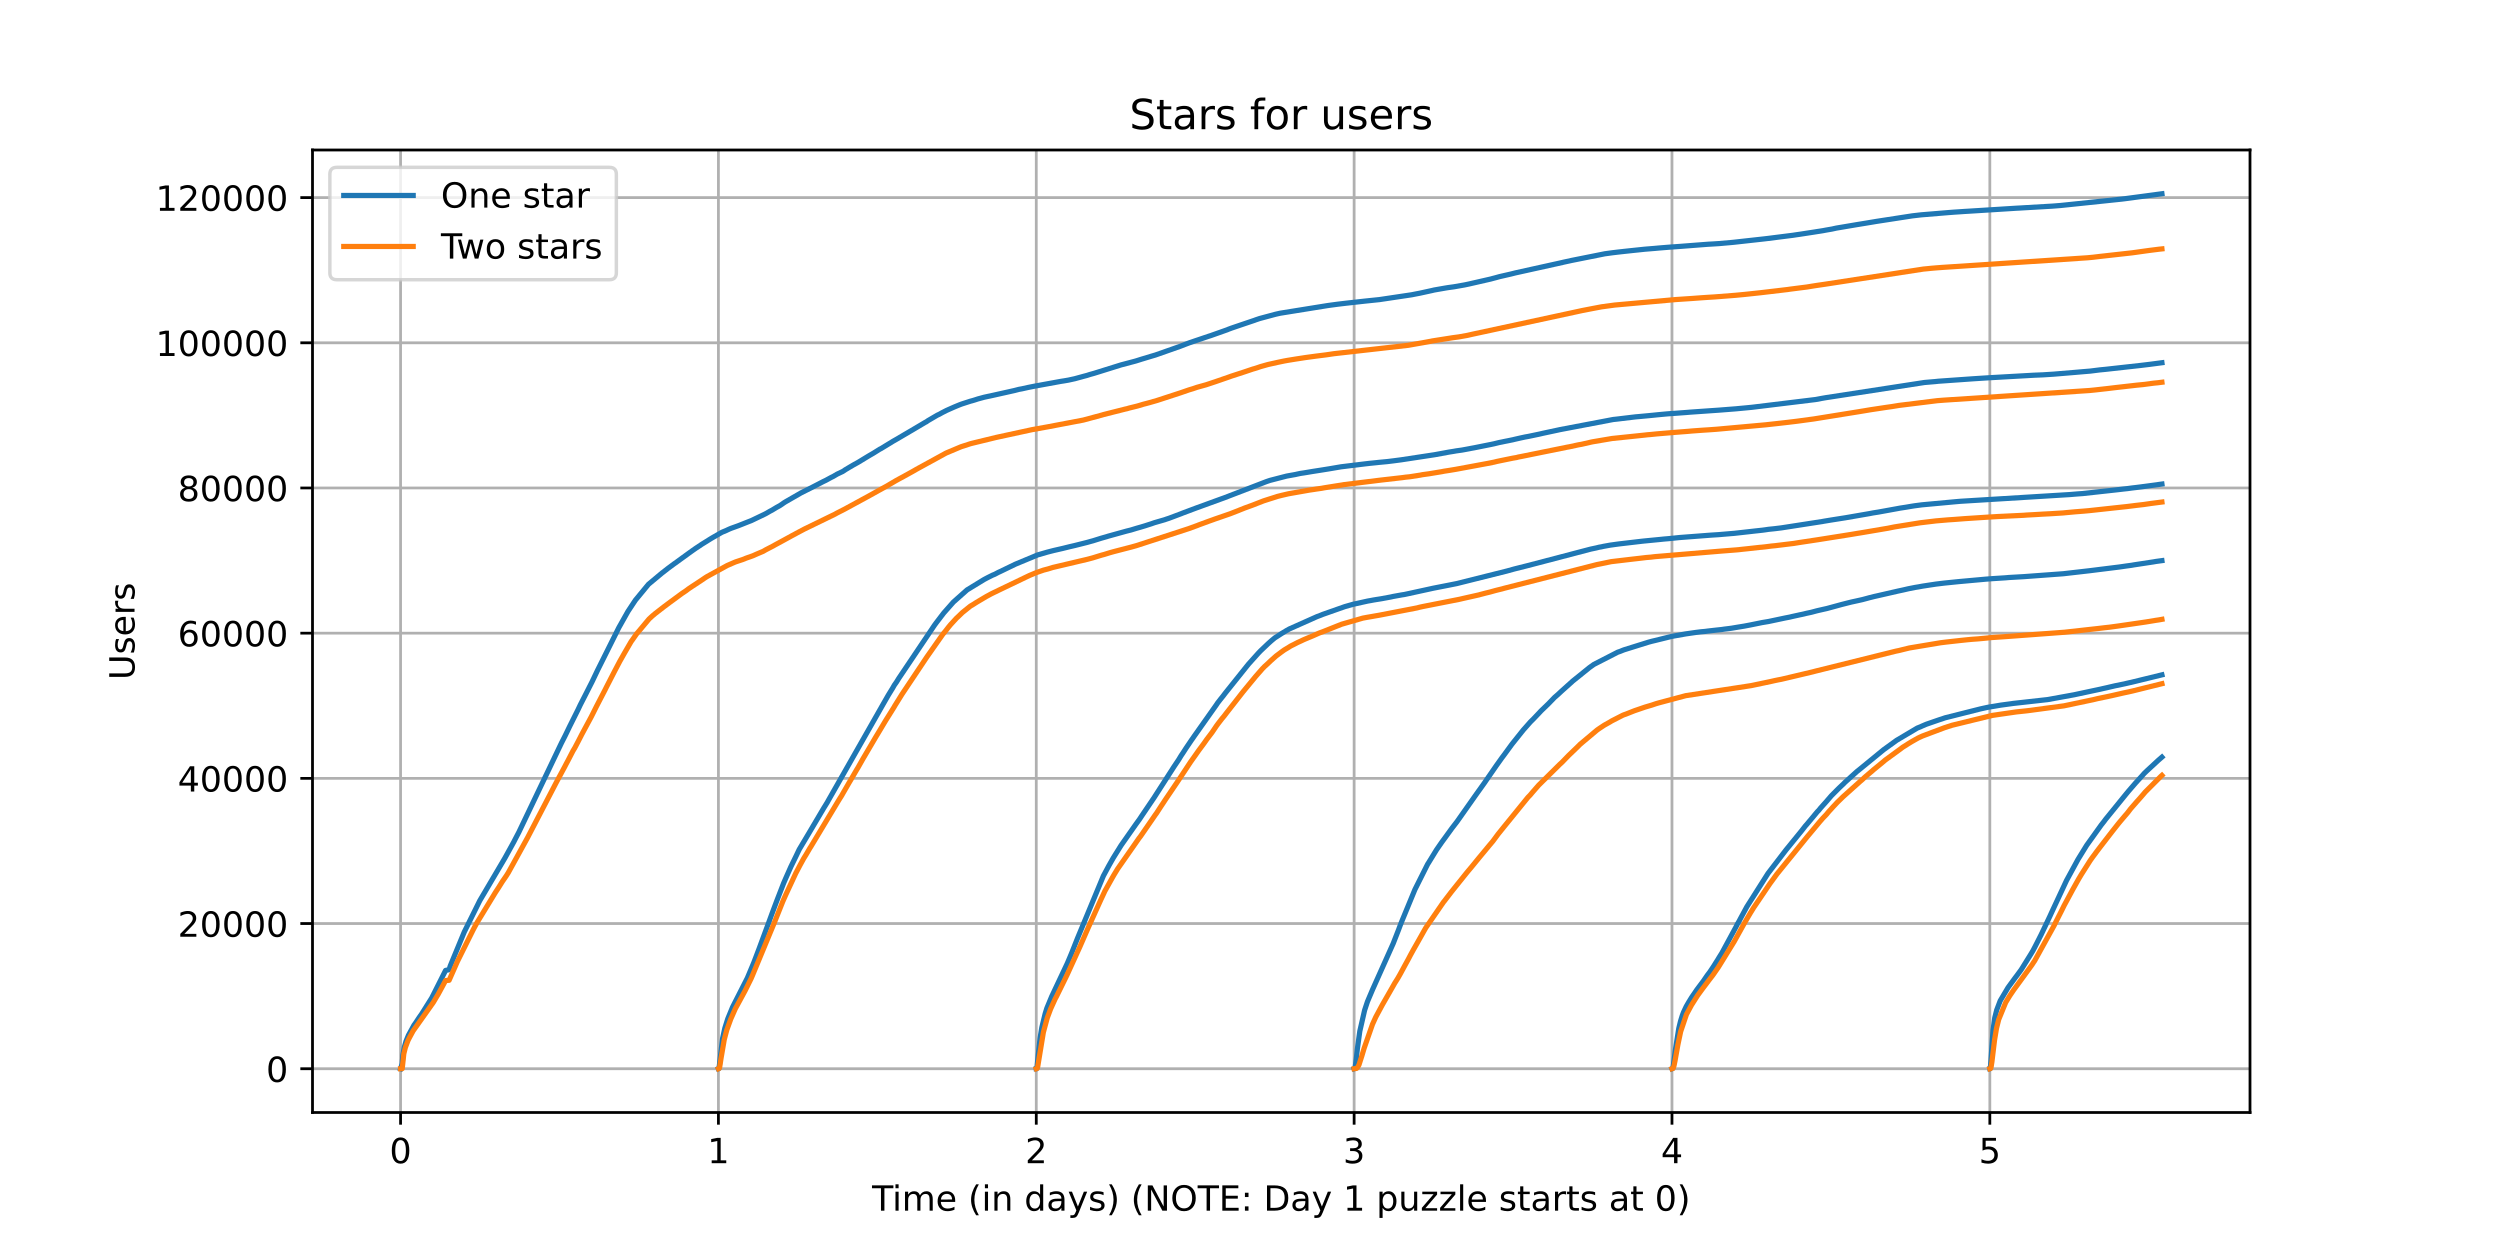 <?xml version="1.0" encoding="utf-8" standalone="no"?>
<!DOCTYPE svg PUBLIC "-//W3C//DTD SVG 1.1//EN"
  "http://www.w3.org/Graphics/SVG/1.1/DTD/svg11.dtd">
<!-- Created with matplotlib (https://matplotlib.org/) -->
<svg height="360pt" version="1.1" viewBox="0 0 720 360" width="720pt" xmlns="http://www.w3.org/2000/svg" xmlns:xlink="http://www.w3.org/1999/xlink">
 <defs>
  <style type="text/css">*{stroke-linecap:butt;stroke-linejoin:round;}</style>
 </defs>
 <g id="figure_1">
  <g id="patch_1">
   <path d="M 0 360 
L 720 360 
L 720 0 
L 0 0 
z
" style="fill:#ffffff;"/>
  </g>
  <g id="axes_1">
   <g id="patch_2">
    <path d="M 90 320.4 
L 648 320.4 
L 648 43.2 
L 90 43.2 
z
" style="fill:#ffffff;"/>
   </g>
   <g id="matplotlib.axis_1">
    <g id="xtick_1">
     <g id="line2d_1">
      <path clip-path="url(#pbb86317f38)" d="M 115.364 320.4 
L 115.364 43.2 
" style="fill:none;stroke:#b0b0b0;stroke-linecap:square;stroke-width:0.8;"/>
     </g>
     <g id="line2d_2">
      <defs>
       <path d="M 0 0 
L 0 3.5 
" id="m02c0b55557" style="stroke:#000000;stroke-width:0.8;"/>
      </defs>
      <g>
       <use style="stroke:#000000;stroke-width:0.8;" x="115.364" xlink:href="#m02c0b55557" y="320.4"/>
      </g>
     </g>
     <g id="text_1">
      <!-- 0 -->
      <g transform="translate(112.182 334.998)scale(0.1 -0.1)">
       <defs>
        <path d="M 31.781 66.406 
Q 24.172 66.406 20.328 58.906 
Q 16.5 51.422 16.5 36.375 
Q 16.5 21.391 20.328 13.891 
Q 24.172 6.391 31.781 6.391 
Q 39.453 6.391 43.281 13.891 
Q 47.125 21.391 47.125 36.375 
Q 47.125 51.422 43.281 58.906 
Q 39.453 66.406 31.781 66.406 
z
M 31.781 74.219 
Q 44.047 74.219 50.516 64.516 
Q 56.984 54.828 56.984 36.375 
Q 56.984 17.969 50.516 8.266 
Q 44.047 -1.422 31.781 -1.422 
Q 19.531 -1.422 13.062 8.266 
Q 6.594 17.969 6.594 36.375 
Q 6.594 54.828 13.062 64.516 
Q 19.531 74.219 31.781 74.219 
z
" id="DejaVuSans-48"/>
       </defs>
       <use xlink:href="#DejaVuSans-48"/>
      </g>
     </g>
    </g>
    <g id="xtick_2">
     <g id="line2d_3">
      <path clip-path="url(#pbb86317f38)" d="M 206.905 320.4 
L 206.905 43.2 
" style="fill:none;stroke:#b0b0b0;stroke-linecap:square;stroke-width:0.8;"/>
     </g>
     <g id="line2d_4">
      <g>
       <use style="stroke:#000000;stroke-width:0.8;" x="206.905" xlink:href="#m02c0b55557" y="320.4"/>
      </g>
     </g>
     <g id="text_2">
      <!-- 1 -->
      <g transform="translate(203.724 334.998)scale(0.1 -0.1)">
       <defs>
        <path d="M 12.406 8.297 
L 28.516 8.297 
L 28.516 63.922 
L 10.984 60.406 
L 10.984 69.391 
L 28.422 72.906 
L 38.281 72.906 
L 38.281 8.297 
L 54.391 8.297 
L 54.391 0 
L 12.406 0 
z
" id="DejaVuSans-49"/>
       </defs>
       <use xlink:href="#DejaVuSans-49"/>
      </g>
     </g>
    </g>
    <g id="xtick_3">
     <g id="line2d_5">
      <path clip-path="url(#pbb86317f38)" d="M 298.447 320.4 
L 298.447 43.2 
" style="fill:none;stroke:#b0b0b0;stroke-linecap:square;stroke-width:0.8;"/>
     </g>
     <g id="line2d_6">
      <g>
       <use style="stroke:#000000;stroke-width:0.8;" x="298.447" xlink:href="#m02c0b55557" y="320.4"/>
      </g>
     </g>
     <g id="text_3">
      <!-- 2 -->
      <g transform="translate(295.266 334.998)scale(0.1 -0.1)">
       <defs>
        <path d="M 19.188 8.297 
L 53.609 8.297 
L 53.609 0 
L 7.328 0 
L 7.328 8.297 
Q 12.938 14.109 22.625 23.891 
Q 32.328 33.688 34.812 36.531 
Q 39.547 41.844 41.422 45.531 
Q 43.312 49.219 43.312 52.781 
Q 43.312 58.594 39.234 62.25 
Q 35.156 65.922 28.609 65.922 
Q 23.969 65.922 18.812 64.312 
Q 13.672 62.703 7.812 59.422 
L 7.812 69.391 
Q 13.766 71.781 18.938 73 
Q 24.125 74.219 28.422 74.219 
Q 39.75 74.219 46.484 68.547 
Q 53.219 62.891 53.219 53.422 
Q 53.219 48.922 51.531 44.891 
Q 49.859 40.875 45.406 35.406 
Q 44.188 33.984 37.641 27.219 
Q 31.109 20.453 19.188 8.297 
z
" id="DejaVuSans-50"/>
       </defs>
       <use xlink:href="#DejaVuSans-50"/>
      </g>
     </g>
    </g>
    <g id="xtick_4">
     <g id="line2d_7">
      <path clip-path="url(#pbb86317f38)" d="M 389.988 320.4 
L 389.988 43.2 
" style="fill:none;stroke:#b0b0b0;stroke-linecap:square;stroke-width:0.8;"/>
     </g>
     <g id="line2d_8">
      <g>
       <use style="stroke:#000000;stroke-width:0.8;" x="389.988" xlink:href="#m02c0b55557" y="320.4"/>
      </g>
     </g>
     <g id="text_4">
      <!-- 3 -->
      <g transform="translate(386.807 334.998)scale(0.1 -0.1)">
       <defs>
        <path d="M 40.578 39.312 
Q 47.656 37.797 51.625 33 
Q 55.609 28.219 55.609 21.188 
Q 55.609 10.406 48.188 4.484 
Q 40.766 -1.422 27.094 -1.422 
Q 22.516 -1.422 17.656 -0.516 
Q 12.797 0.391 7.625 2.203 
L 7.625 11.719 
Q 11.719 9.328 16.594 8.109 
Q 21.484 6.891 26.812 6.891 
Q 36.078 6.891 40.938 10.547 
Q 45.797 14.203 45.797 21.188 
Q 45.797 27.641 41.281 31.266 
Q 36.766 34.906 28.719 34.906 
L 20.219 34.906 
L 20.219 43.016 
L 29.109 43.016 
Q 36.375 43.016 40.234 45.922 
Q 44.094 48.828 44.094 54.297 
Q 44.094 59.906 40.109 62.906 
Q 36.141 65.922 28.719 65.922 
Q 24.656 65.922 20.016 65.031 
Q 15.375 64.156 9.812 62.312 
L 9.812 71.094 
Q 15.438 72.656 20.344 73.438 
Q 25.25 74.219 29.594 74.219 
Q 40.828 74.219 47.359 69.109 
Q 53.906 64.016 53.906 55.328 
Q 53.906 49.266 50.438 45.094 
Q 46.969 40.922 40.578 39.312 
z
" id="DejaVuSans-51"/>
       </defs>
       <use xlink:href="#DejaVuSans-51"/>
      </g>
     </g>
    </g>
    <g id="xtick_5">
     <g id="line2d_9">
      <path clip-path="url(#pbb86317f38)" d="M 481.53 320.4 
L 481.53 43.2 
" style="fill:none;stroke:#b0b0b0;stroke-linecap:square;stroke-width:0.8;"/>
     </g>
     <g id="line2d_10">
      <g>
       <use style="stroke:#000000;stroke-width:0.8;" x="481.53" xlink:href="#m02c0b55557" y="320.4"/>
      </g>
     </g>
     <g id="text_5">
      <!-- 4 -->
      <g transform="translate(478.349 334.998)scale(0.1 -0.1)">
       <defs>
        <path d="M 37.797 64.312 
L 12.891 25.391 
L 37.797 25.391 
z
M 35.203 72.906 
L 47.609 72.906 
L 47.609 25.391 
L 58.016 25.391 
L 58.016 17.188 
L 47.609 17.188 
L 47.609 0 
L 37.797 0 
L 37.797 17.188 
L 4.891 17.188 
L 4.891 26.703 
z
" id="DejaVuSans-52"/>
       </defs>
       <use xlink:href="#DejaVuSans-52"/>
      </g>
     </g>
    </g>
    <g id="xtick_6">
     <g id="line2d_11">
      <path clip-path="url(#pbb86317f38)" d="M 573.071 320.4 
L 573.071 43.2 
" style="fill:none;stroke:#b0b0b0;stroke-linecap:square;stroke-width:0.8;"/>
     </g>
     <g id="line2d_12">
      <g>
       <use style="stroke:#000000;stroke-width:0.8;" x="573.071" xlink:href="#m02c0b55557" y="320.4"/>
      </g>
     </g>
     <g id="text_6">
      <!-- 5 -->
      <g transform="translate(569.89 334.998)scale(0.1 -0.1)">
       <defs>
        <path d="M 10.797 72.906 
L 49.516 72.906 
L 49.516 64.594 
L 19.828 64.594 
L 19.828 46.734 
Q 21.969 47.469 24.109 47.828 
Q 26.266 48.188 28.422 48.188 
Q 40.625 48.188 47.75 41.5 
Q 54.891 34.812 54.891 23.391 
Q 54.891 11.625 47.562 5.094 
Q 40.234 -1.422 26.906 -1.422 
Q 22.312 -1.422 17.547 -0.641 
Q 12.797 0.141 7.719 1.703 
L 7.719 11.625 
Q 12.109 9.234 16.797 8.062 
Q 21.484 6.891 26.703 6.891 
Q 35.156 6.891 40.078 11.328 
Q 45.016 15.766 45.016 23.391 
Q 45.016 31 40.078 35.438 
Q 35.156 39.891 26.703 39.891 
Q 22.75 39.891 18.812 39.016 
Q 14.891 38.141 10.797 36.281 
z
" id="DejaVuSans-53"/>
       </defs>
       <use xlink:href="#DejaVuSans-53"/>
      </g>
     </g>
    </g>
    <g id="text_7">
     <!-- Time (in days) (NOTE: Day 1 puzzle starts at 0) -->
     <g transform="translate(251.161 348.677)scale(0.1 -0.1)">
      <defs>
       <path d="M -0.297 72.906 
L 61.375 72.906 
L 61.375 64.594 
L 35.5 64.594 
L 35.5 0 
L 25.594 0 
L 25.594 64.594 
L -0.297 64.594 
z
" id="DejaVuSans-84"/>
       <path d="M 9.422 54.688 
L 18.406 54.688 
L 18.406 0 
L 9.422 0 
z
M 9.422 75.984 
L 18.406 75.984 
L 18.406 64.594 
L 9.422 64.594 
z
" id="DejaVuSans-105"/>
       <path d="M 52 44.188 
Q 55.375 50.25 60.062 53.125 
Q 64.75 56 71.094 56 
Q 79.641 56 84.281 50.016 
Q 88.922 44.047 88.922 33.016 
L 88.922 0 
L 79.891 0 
L 79.891 32.719 
Q 79.891 40.578 77.094 44.375 
Q 74.312 48.188 68.609 48.188 
Q 61.625 48.188 57.562 43.547 
Q 53.516 38.922 53.516 30.906 
L 53.516 0 
L 44.484 0 
L 44.484 32.719 
Q 44.484 40.625 41.703 44.406 
Q 38.922 48.188 33.109 48.188 
Q 26.219 48.188 22.156 43.531 
Q 18.109 38.875 18.109 30.906 
L 18.109 0 
L 9.078 0 
L 9.078 54.688 
L 18.109 54.688 
L 18.109 46.188 
Q 21.188 51.219 25.484 53.609 
Q 29.781 56 35.688 56 
Q 41.656 56 45.828 52.969 
Q 50 49.953 52 44.188 
z
" id="DejaVuSans-109"/>
       <path d="M 56.203 29.594 
L 56.203 25.203 
L 14.891 25.203 
Q 15.484 15.922 20.484 11.062 
Q 25.484 6.203 34.422 6.203 
Q 39.594 6.203 44.453 7.469 
Q 49.312 8.734 54.109 11.281 
L 54.109 2.781 
Q 49.266 0.734 44.188 -0.344 
Q 39.109 -1.422 33.891 -1.422 
Q 20.797 -1.422 13.156 6.188 
Q 5.516 13.812 5.516 26.812 
Q 5.516 40.234 12.766 48.109 
Q 20.016 56 32.328 56 
Q 43.359 56 49.781 48.891 
Q 56.203 41.797 56.203 29.594 
z
M 47.219 32.234 
Q 47.125 39.594 43.094 43.984 
Q 39.062 48.391 32.422 48.391 
Q 24.906 48.391 20.391 44.141 
Q 15.875 39.891 15.188 32.172 
z
" id="DejaVuSans-101"/>
       <path id="DejaVuSans-32"/>
       <path d="M 31 75.875 
Q 24.469 64.656 21.281 53.656 
Q 18.109 42.672 18.109 31.391 
Q 18.109 20.125 21.312 9.062 
Q 24.516 -2 31 -13.188 
L 23.188 -13.188 
Q 15.875 -1.703 12.234 9.375 
Q 8.594 20.453 8.594 31.391 
Q 8.594 42.281 12.203 53.312 
Q 15.828 64.359 23.188 75.875 
z
" id="DejaVuSans-40"/>
       <path d="M 54.891 33.016 
L 54.891 0 
L 45.906 0 
L 45.906 32.719 
Q 45.906 40.484 42.875 44.328 
Q 39.844 48.188 33.797 48.188 
Q 26.516 48.188 22.312 43.547 
Q 18.109 38.922 18.109 30.906 
L 18.109 0 
L 9.078 0 
L 9.078 54.688 
L 18.109 54.688 
L 18.109 46.188 
Q 21.344 51.125 25.703 53.562 
Q 30.078 56 35.797 56 
Q 45.219 56 50.047 50.172 
Q 54.891 44.344 54.891 33.016 
z
" id="DejaVuSans-110"/>
       <path d="M 45.406 46.391 
L 45.406 75.984 
L 54.391 75.984 
L 54.391 0 
L 45.406 0 
L 45.406 8.203 
Q 42.578 3.328 38.25 0.953 
Q 33.938 -1.422 27.875 -1.422 
Q 17.969 -1.422 11.734 6.484 
Q 5.516 14.406 5.516 27.297 
Q 5.516 40.188 11.734 48.094 
Q 17.969 56 27.875 56 
Q 33.938 56 38.25 53.625 
Q 42.578 51.266 45.406 46.391 
z
M 14.797 27.297 
Q 14.797 17.391 18.875 11.75 
Q 22.953 6.109 30.078 6.109 
Q 37.203 6.109 41.297 11.75 
Q 45.406 17.391 45.406 27.297 
Q 45.406 37.203 41.297 42.844 
Q 37.203 48.484 30.078 48.484 
Q 22.953 48.484 18.875 42.844 
Q 14.797 37.203 14.797 27.297 
z
" id="DejaVuSans-100"/>
       <path d="M 34.281 27.484 
Q 23.391 27.484 19.188 25 
Q 14.984 22.516 14.984 16.5 
Q 14.984 11.719 18.141 8.906 
Q 21.297 6.109 26.703 6.109 
Q 34.188 6.109 38.703 11.406 
Q 43.219 16.703 43.219 25.484 
L 43.219 27.484 
z
M 52.203 31.203 
L 52.203 0 
L 43.219 0 
L 43.219 8.297 
Q 40.141 3.328 35.547 0.953 
Q 30.953 -1.422 24.312 -1.422 
Q 15.922 -1.422 10.953 3.297 
Q 6 8.016 6 15.922 
Q 6 25.141 12.172 29.828 
Q 18.359 34.516 30.609 34.516 
L 43.219 34.516 
L 43.219 35.406 
Q 43.219 41.609 39.141 45 
Q 35.062 48.391 27.688 48.391 
Q 23 48.391 18.547 47.266 
Q 14.109 46.141 10.016 43.891 
L 10.016 52.203 
Q 14.938 54.109 19.578 55.047 
Q 24.219 56 28.609 56 
Q 40.484 56 46.344 49.844 
Q 52.203 43.703 52.203 31.203 
z
" id="DejaVuSans-97"/>
       <path d="M 32.172 -5.078 
Q 28.375 -14.844 24.75 -17.812 
Q 21.141 -20.797 15.094 -20.797 
L 7.906 -20.797 
L 7.906 -13.281 
L 13.188 -13.281 
Q 16.891 -13.281 18.938 -11.516 
Q 21 -9.766 23.484 -3.219 
L 25.094 0.875 
L 2.984 54.688 
L 12.5 54.688 
L 29.594 11.922 
L 46.688 54.688 
L 56.203 54.688 
z
" id="DejaVuSans-121"/>
       <path d="M 44.281 53.078 
L 44.281 44.578 
Q 40.484 46.531 36.375 47.5 
Q 32.281 48.484 27.875 48.484 
Q 21.188 48.484 17.844 46.438 
Q 14.5 44.391 14.5 40.281 
Q 14.5 37.156 16.891 35.375 
Q 19.281 33.594 26.516 31.984 
L 29.594 31.297 
Q 39.156 29.25 43.188 25.516 
Q 47.219 21.781 47.219 15.094 
Q 47.219 7.469 41.188 3.016 
Q 35.156 -1.422 24.609 -1.422 
Q 20.219 -1.422 15.453 -0.562 
Q 10.688 0.297 5.422 2 
L 5.422 11.281 
Q 10.406 8.688 15.234 7.391 
Q 20.062 6.109 24.812 6.109 
Q 31.156 6.109 34.562 8.281 
Q 37.984 10.453 37.984 14.406 
Q 37.984 18.062 35.516 20.016 
Q 33.062 21.969 24.703 23.781 
L 21.578 24.516 
Q 13.234 26.266 9.516 29.906 
Q 5.812 33.547 5.812 39.891 
Q 5.812 47.609 11.281 51.797 
Q 16.75 56 26.812 56 
Q 31.781 56 36.172 55.266 
Q 40.578 54.547 44.281 53.078 
z
" id="DejaVuSans-115"/>
       <path d="M 8.016 75.875 
L 15.828 75.875 
Q 23.141 64.359 26.781 53.312 
Q 30.422 42.281 30.422 31.391 
Q 30.422 20.453 26.781 9.375 
Q 23.141 -1.703 15.828 -13.188 
L 8.016 -13.188 
Q 14.5 -2 17.703 9.062 
Q 20.906 20.125 20.906 31.391 
Q 20.906 42.672 17.703 53.656 
Q 14.5 64.656 8.016 75.875 
z
" id="DejaVuSans-41"/>
       <path d="M 9.812 72.906 
L 23.094 72.906 
L 55.422 11.922 
L 55.422 72.906 
L 64.984 72.906 
L 64.984 0 
L 51.703 0 
L 19.391 60.984 
L 19.391 0 
L 9.812 0 
z
" id="DejaVuSans-78"/>
       <path d="M 39.406 66.219 
Q 28.656 66.219 22.328 58.203 
Q 16.016 50.203 16.016 36.375 
Q 16.016 22.609 22.328 14.594 
Q 28.656 6.594 39.406 6.594 
Q 50.141 6.594 56.422 14.594 
Q 62.703 22.609 62.703 36.375 
Q 62.703 50.203 56.422 58.203 
Q 50.141 66.219 39.406 66.219 
z
M 39.406 74.219 
Q 54.734 74.219 63.906 63.938 
Q 73.094 53.656 73.094 36.375 
Q 73.094 19.141 63.906 8.859 
Q 54.734 -1.422 39.406 -1.422 
Q 24.031 -1.422 14.812 8.828 
Q 5.609 19.094 5.609 36.375 
Q 5.609 53.656 14.812 63.938 
Q 24.031 74.219 39.406 74.219 
z
" id="DejaVuSans-79"/>
       <path d="M 9.812 72.906 
L 55.906 72.906 
L 55.906 64.594 
L 19.672 64.594 
L 19.672 43.016 
L 54.391 43.016 
L 54.391 34.719 
L 19.672 34.719 
L 19.672 8.297 
L 56.781 8.297 
L 56.781 0 
L 9.812 0 
z
" id="DejaVuSans-69"/>
       <path d="M 11.719 12.406 
L 22.016 12.406 
L 22.016 0 
L 11.719 0 
z
M 11.719 51.703 
L 22.016 51.703 
L 22.016 39.312 
L 11.719 39.312 
z
" id="DejaVuSans-58"/>
       <path d="M 19.672 64.797 
L 19.672 8.109 
L 31.594 8.109 
Q 46.688 8.109 53.688 14.938 
Q 60.688 21.781 60.688 36.531 
Q 60.688 51.172 53.688 57.984 
Q 46.688 64.797 31.594 64.797 
z
M 9.812 72.906 
L 30.078 72.906 
Q 51.266 72.906 61.172 64.094 
Q 71.094 55.281 71.094 36.531 
Q 71.094 17.672 61.125 8.828 
Q 51.172 0 30.078 0 
L 9.812 0 
z
" id="DejaVuSans-68"/>
       <path d="M 18.109 8.203 
L 18.109 -20.797 
L 9.078 -20.797 
L 9.078 54.688 
L 18.109 54.688 
L 18.109 46.391 
Q 20.953 51.266 25.266 53.625 
Q 29.594 56 35.594 56 
Q 45.562 56 51.781 48.094 
Q 58.016 40.188 58.016 27.297 
Q 58.016 14.406 51.781 6.484 
Q 45.562 -1.422 35.594 -1.422 
Q 29.594 -1.422 25.266 0.953 
Q 20.953 3.328 18.109 8.203 
z
M 48.688 27.297 
Q 48.688 37.203 44.609 42.844 
Q 40.531 48.484 33.406 48.484 
Q 26.266 48.484 22.188 42.844 
Q 18.109 37.203 18.109 27.297 
Q 18.109 17.391 22.188 11.75 
Q 26.266 6.109 33.406 6.109 
Q 40.531 6.109 44.609 11.75 
Q 48.688 17.391 48.688 27.297 
z
" id="DejaVuSans-112"/>
       <path d="M 8.5 21.578 
L 8.5 54.688 
L 17.484 54.688 
L 17.484 21.922 
Q 17.484 14.156 20.5 10.266 
Q 23.531 6.391 29.594 6.391 
Q 36.859 6.391 41.078 11.031 
Q 45.312 15.672 45.312 23.688 
L 45.312 54.688 
L 54.297 54.688 
L 54.297 0 
L 45.312 0 
L 45.312 8.406 
Q 42.047 3.422 37.719 1 
Q 33.406 -1.422 27.688 -1.422 
Q 18.266 -1.422 13.375 4.438 
Q 8.5 10.297 8.5 21.578 
z
M 31.109 56 
z
" id="DejaVuSans-117"/>
       <path d="M 5.516 54.688 
L 48.188 54.688 
L 48.188 46.484 
L 14.406 7.172 
L 48.188 7.172 
L 48.188 0 
L 4.297 0 
L 4.297 8.203 
L 38.094 47.516 
L 5.516 47.516 
z
" id="DejaVuSans-122"/>
       <path d="M 9.422 75.984 
L 18.406 75.984 
L 18.406 0 
L 9.422 0 
z
" id="DejaVuSans-108"/>
       <path d="M 18.312 70.219 
L 18.312 54.688 
L 36.812 54.688 
L 36.812 47.703 
L 18.312 47.703 
L 18.312 18.016 
Q 18.312 11.328 20.141 9.422 
Q 21.969 7.516 27.594 7.516 
L 36.812 7.516 
L 36.812 0 
L 27.594 0 
Q 17.188 0 13.234 3.875 
Q 9.281 7.766 9.281 18.016 
L 9.281 47.703 
L 2.688 47.703 
L 2.688 54.688 
L 9.281 54.688 
L 9.281 70.219 
z
" id="DejaVuSans-116"/>
       <path d="M 41.109 46.297 
Q 39.594 47.172 37.812 47.578 
Q 36.031 48 33.891 48 
Q 26.266 48 22.188 43.047 
Q 18.109 38.094 18.109 28.812 
L 18.109 0 
L 9.078 0 
L 9.078 54.688 
L 18.109 54.688 
L 18.109 46.188 
Q 20.953 51.172 25.484 53.578 
Q 30.031 56 36.531 56 
Q 37.453 56 38.578 55.875 
Q 39.703 55.766 41.062 55.516 
z
" id="DejaVuSans-114"/>
      </defs>
      <use xlink:href="#DejaVuSans-84"/>
      <use x="57.959" xlink:href="#DejaVuSans-105"/>
      <use x="85.742" xlink:href="#DejaVuSans-109"/>
      <use x="183.154" xlink:href="#DejaVuSans-101"/>
      <use x="244.678" xlink:href="#DejaVuSans-32"/>
      <use x="276.465" xlink:href="#DejaVuSans-40"/>
      <use x="315.479" xlink:href="#DejaVuSans-105"/>
      <use x="343.262" xlink:href="#DejaVuSans-110"/>
      <use x="406.641" xlink:href="#DejaVuSans-32"/>
      <use x="438.428" xlink:href="#DejaVuSans-100"/>
      <use x="501.904" xlink:href="#DejaVuSans-97"/>
      <use x="563.184" xlink:href="#DejaVuSans-121"/>
      <use x="622.363" xlink:href="#DejaVuSans-115"/>
      <use x="674.463" xlink:href="#DejaVuSans-41"/>
      <use x="713.477" xlink:href="#DejaVuSans-32"/>
      <use x="745.264" xlink:href="#DejaVuSans-40"/>
      <use x="784.277" xlink:href="#DejaVuSans-78"/>
      <use x="859.082" xlink:href="#DejaVuSans-79"/>
      <use x="937.793" xlink:href="#DejaVuSans-84"/>
      <use x="998.877" xlink:href="#DejaVuSans-69"/>
      <use x="1062.061" xlink:href="#DejaVuSans-58"/>
      <use x="1095.752" xlink:href="#DejaVuSans-32"/>
      <use x="1127.539" xlink:href="#DejaVuSans-68"/>
      <use x="1204.541" xlink:href="#DejaVuSans-97"/>
      <use x="1265.82" xlink:href="#DejaVuSans-121"/>
      <use x="1325" xlink:href="#DejaVuSans-32"/>
      <use x="1356.787" xlink:href="#DejaVuSans-49"/>
      <use x="1420.41" xlink:href="#DejaVuSans-32"/>
      <use x="1452.197" xlink:href="#DejaVuSans-112"/>
      <use x="1515.674" xlink:href="#DejaVuSans-117"/>
      <use x="1579.053" xlink:href="#DejaVuSans-122"/>
      <use x="1631.543" xlink:href="#DejaVuSans-122"/>
      <use x="1684.033" xlink:href="#DejaVuSans-108"/>
      <use x="1711.816" xlink:href="#DejaVuSans-101"/>
      <use x="1773.34" xlink:href="#DejaVuSans-32"/>
      <use x="1805.127" xlink:href="#DejaVuSans-115"/>
      <use x="1857.227" xlink:href="#DejaVuSans-116"/>
      <use x="1896.436" xlink:href="#DejaVuSans-97"/>
      <use x="1957.715" xlink:href="#DejaVuSans-114"/>
      <use x="1998.828" xlink:href="#DejaVuSans-116"/>
      <use x="2038.037" xlink:href="#DejaVuSans-115"/>
      <use x="2090.137" xlink:href="#DejaVuSans-32"/>
      <use x="2121.924" xlink:href="#DejaVuSans-97"/>
      <use x="2183.203" xlink:href="#DejaVuSans-116"/>
      <use x="2222.412" xlink:href="#DejaVuSans-32"/>
      <use x="2254.199" xlink:href="#DejaVuSans-48"/>
      <use x="2317.822" xlink:href="#DejaVuSans-41"/>
     </g>
    </g>
   </g>
   <g id="matplotlib.axis_2">
    <g id="ytick_1">
     <g id="line2d_13">
      <path clip-path="url(#pbb86317f38)" d="M 90 307.8 
L 648 307.8 
" style="fill:none;stroke:#b0b0b0;stroke-linecap:square;stroke-width:0.8;"/>
     </g>
     <g id="line2d_14">
      <defs>
       <path d="M 0 0 
L -3.5 0 
" id="m2d55eb340a" style="stroke:#000000;stroke-width:0.8;"/>
      </defs>
      <g>
       <use style="stroke:#000000;stroke-width:0.8;" x="90" xlink:href="#m2d55eb340a" y="307.8"/>
      </g>
     </g>
     <g id="text_8">
      <!-- 0 -->
      <g transform="translate(76.638 311.599)scale(0.1 -0.1)">
       <use xlink:href="#DejaVuSans-48"/>
      </g>
     </g>
    </g>
    <g id="ytick_2">
     <g id="line2d_15">
      <path clip-path="url(#pbb86317f38)" d="M 90 265.984 
L 648 265.984 
" style="fill:none;stroke:#b0b0b0;stroke-linecap:square;stroke-width:0.8;"/>
     </g>
     <g id="line2d_16">
      <g>
       <use style="stroke:#000000;stroke-width:0.8;" x="90" xlink:href="#m2d55eb340a" y="265.984"/>
      </g>
     </g>
     <g id="text_9">
      <!-- 20000 -->
      <g transform="translate(51.188 269.783)scale(0.1 -0.1)">
       <use xlink:href="#DejaVuSans-50"/>
       <use x="63.623" xlink:href="#DejaVuSans-48"/>
       <use x="127.246" xlink:href="#DejaVuSans-48"/>
       <use x="190.869" xlink:href="#DejaVuSans-48"/>
       <use x="254.492" xlink:href="#DejaVuSans-48"/>
      </g>
     </g>
    </g>
    <g id="ytick_3">
     <g id="line2d_17">
      <path clip-path="url(#pbb86317f38)" d="M 90 224.168 
L 648 224.168 
" style="fill:none;stroke:#b0b0b0;stroke-linecap:square;stroke-width:0.8;"/>
     </g>
     <g id="line2d_18">
      <g>
       <use style="stroke:#000000;stroke-width:0.8;" x="90" xlink:href="#m2d55eb340a" y="224.168"/>
      </g>
     </g>
     <g id="text_10">
      <!-- 40000 -->
      <g transform="translate(51.188 227.967)scale(0.1 -0.1)">
       <use xlink:href="#DejaVuSans-52"/>
       <use x="63.623" xlink:href="#DejaVuSans-48"/>
       <use x="127.246" xlink:href="#DejaVuSans-48"/>
       <use x="190.869" xlink:href="#DejaVuSans-48"/>
       <use x="254.492" xlink:href="#DejaVuSans-48"/>
      </g>
     </g>
    </g>
    <g id="ytick_4">
     <g id="line2d_19">
      <path clip-path="url(#pbb86317f38)" d="M 90 182.352 
L 648 182.352 
" style="fill:none;stroke:#b0b0b0;stroke-linecap:square;stroke-width:0.8;"/>
     </g>
     <g id="line2d_20">
      <g>
       <use style="stroke:#000000;stroke-width:0.8;" x="90" xlink:href="#m2d55eb340a" y="182.352"/>
      </g>
     </g>
     <g id="text_11">
      <!-- 60000 -->
      <g transform="translate(51.188 186.151)scale(0.1 -0.1)">
       <defs>
        <path d="M 33.016 40.375 
Q 26.375 40.375 22.484 35.828 
Q 18.609 31.297 18.609 23.391 
Q 18.609 15.531 22.484 10.953 
Q 26.375 6.391 33.016 6.391 
Q 39.656 6.391 43.531 10.953 
Q 47.406 15.531 47.406 23.391 
Q 47.406 31.297 43.531 35.828 
Q 39.656 40.375 33.016 40.375 
z
M 52.594 71.297 
L 52.594 62.312 
Q 48.875 64.062 45.094 64.984 
Q 41.312 65.922 37.594 65.922 
Q 27.828 65.922 22.672 59.328 
Q 17.531 52.734 16.797 39.406 
Q 19.672 43.656 24.016 45.922 
Q 28.375 48.188 33.594 48.188 
Q 44.578 48.188 50.953 41.516 
Q 57.328 34.859 57.328 23.391 
Q 57.328 12.156 50.688 5.359 
Q 44.047 -1.422 33.016 -1.422 
Q 20.359 -1.422 13.672 8.266 
Q 6.984 17.969 6.984 36.375 
Q 6.984 53.656 15.188 63.938 
Q 23.391 74.219 37.203 74.219 
Q 40.922 74.219 44.703 73.484 
Q 48.484 72.75 52.594 71.297 
z
" id="DejaVuSans-54"/>
       </defs>
       <use xlink:href="#DejaVuSans-54"/>
       <use x="63.623" xlink:href="#DejaVuSans-48"/>
       <use x="127.246" xlink:href="#DejaVuSans-48"/>
       <use x="190.869" xlink:href="#DejaVuSans-48"/>
       <use x="254.492" xlink:href="#DejaVuSans-48"/>
      </g>
     </g>
    </g>
    <g id="ytick_5">
     <g id="line2d_21">
      <path clip-path="url(#pbb86317f38)" d="M 90 140.536 
L 648 140.536 
" style="fill:none;stroke:#b0b0b0;stroke-linecap:square;stroke-width:0.8;"/>
     </g>
     <g id="line2d_22">
      <g>
       <use style="stroke:#000000;stroke-width:0.8;" x="90" xlink:href="#m2d55eb340a" y="140.536"/>
      </g>
     </g>
     <g id="text_12">
      <!-- 80000 -->
      <g transform="translate(51.188 144.335)scale(0.1 -0.1)">
       <defs>
        <path d="M 31.781 34.625 
Q 24.75 34.625 20.719 30.859 
Q 16.703 27.094 16.703 20.516 
Q 16.703 13.922 20.719 10.156 
Q 24.75 6.391 31.781 6.391 
Q 38.812 6.391 42.859 10.172 
Q 46.922 13.969 46.922 20.516 
Q 46.922 27.094 42.891 30.859 
Q 38.875 34.625 31.781 34.625 
z
M 21.922 38.812 
Q 15.578 40.375 12.031 44.719 
Q 8.5 49.078 8.5 55.328 
Q 8.5 64.062 14.719 69.141 
Q 20.953 74.219 31.781 74.219 
Q 42.672 74.219 48.875 69.141 
Q 55.078 64.062 55.078 55.328 
Q 55.078 49.078 51.531 44.719 
Q 48 40.375 41.703 38.812 
Q 48.828 37.156 52.797 32.312 
Q 56.781 27.484 56.781 20.516 
Q 56.781 9.906 50.312 4.234 
Q 43.844 -1.422 31.781 -1.422 
Q 19.734 -1.422 13.25 4.234 
Q 6.781 9.906 6.781 20.516 
Q 6.781 27.484 10.781 32.312 
Q 14.797 37.156 21.922 38.812 
z
M 18.312 54.391 
Q 18.312 48.734 21.844 45.562 
Q 25.391 42.391 31.781 42.391 
Q 38.141 42.391 41.719 45.562 
Q 45.312 48.734 45.312 54.391 
Q 45.312 60.062 41.719 63.234 
Q 38.141 66.406 31.781 66.406 
Q 25.391 66.406 21.844 63.234 
Q 18.312 60.062 18.312 54.391 
z
" id="DejaVuSans-56"/>
       </defs>
       <use xlink:href="#DejaVuSans-56"/>
       <use x="63.623" xlink:href="#DejaVuSans-48"/>
       <use x="127.246" xlink:href="#DejaVuSans-48"/>
       <use x="190.869" xlink:href="#DejaVuSans-48"/>
       <use x="254.492" xlink:href="#DejaVuSans-48"/>
      </g>
     </g>
    </g>
    <g id="ytick_6">
     <g id="line2d_23">
      <path clip-path="url(#pbb86317f38)" d="M 90 98.72 
L 648 98.72 
" style="fill:none;stroke:#b0b0b0;stroke-linecap:square;stroke-width:0.8;"/>
     </g>
     <g id="line2d_24">
      <g>
       <use style="stroke:#000000;stroke-width:0.8;" x="90" xlink:href="#m2d55eb340a" y="98.72"/>
      </g>
     </g>
     <g id="text_13">
      <!-- 100000 -->
      <g transform="translate(44.825 102.519)scale(0.1 -0.1)">
       <use xlink:href="#DejaVuSans-49"/>
       <use x="63.623" xlink:href="#DejaVuSans-48"/>
       <use x="127.246" xlink:href="#DejaVuSans-48"/>
       <use x="190.869" xlink:href="#DejaVuSans-48"/>
       <use x="254.492" xlink:href="#DejaVuSans-48"/>
       <use x="318.115" xlink:href="#DejaVuSans-48"/>
      </g>
     </g>
    </g>
    <g id="ytick_7">
     <g id="line2d_25">
      <path clip-path="url(#pbb86317f38)" d="M 90 56.904 
L 648 56.904 
" style="fill:none;stroke:#b0b0b0;stroke-linecap:square;stroke-width:0.8;"/>
     </g>
     <g id="line2d_26">
      <g>
       <use style="stroke:#000000;stroke-width:0.8;" x="90" xlink:href="#m2d55eb340a" y="56.904"/>
      </g>
     </g>
     <g id="text_14">
      <!-- 120000 -->
      <g transform="translate(44.825 60.703)scale(0.1 -0.1)">
       <use xlink:href="#DejaVuSans-49"/>
       <use x="63.623" xlink:href="#DejaVuSans-50"/>
       <use x="127.246" xlink:href="#DejaVuSans-48"/>
       <use x="190.869" xlink:href="#DejaVuSans-48"/>
       <use x="254.492" xlink:href="#DejaVuSans-48"/>
       <use x="318.115" xlink:href="#DejaVuSans-48"/>
      </g>
     </g>
    </g>
    <g id="text_15">
     <!-- Users -->
     <g transform="translate(38.745 195.801)rotate(-90)scale(0.1 -0.1)">
      <defs>
       <path d="M 8.688 72.906 
L 18.609 72.906 
L 18.609 28.609 
Q 18.609 16.891 22.844 11.734 
Q 27.094 6.594 36.625 6.594 
Q 46.094 6.594 50.344 11.734 
Q 54.594 16.891 54.594 28.609 
L 54.594 72.906 
L 64.5 72.906 
L 64.5 27.391 
Q 64.5 13.141 57.438 5.859 
Q 50.391 -1.422 36.625 -1.422 
Q 22.797 -1.422 15.734 5.859 
Q 8.688 13.141 8.688 27.391 
z
" id="DejaVuSans-85"/>
      </defs>
      <use xlink:href="#DejaVuSans-85"/>
      <use x="73.193" xlink:href="#DejaVuSans-115"/>
      <use x="125.293" xlink:href="#DejaVuSans-101"/>
      <use x="186.816" xlink:href="#DejaVuSans-114"/>
      <use x="227.93" xlink:href="#DejaVuSans-115"/>
     </g>
    </g>
   </g>
   <g id="line2d_27">
    <path clip-path="url(#pbb86317f38)" d="M 115.364 307.8 
L 115.836 306.309 
L 116.027 303.857 
L 116.43 301.651 
L 116.933 299.886 
L 117.625 298.174 
L 119.239 295.224 
L 119.574 294.778 
L 120.706 293.064 
L 121.02 292.615 
L 121.398 292.09 
L 124.345 287.396 
L 128.33 279.478 
L 129.343 279.275 
L 129.657 278.221 
L 133.698 268.428 
L 138.172 259.396 
L 145.362 247.202 
L 145.627 246.726 
L 148.018 242.391 
L 148.08 242.258 
L 148.081 242.258 
L 148.522 241.4 
L 149.405 239.717 
L 161.692 213.992 
L 162.735 211.945 
L 164.119 209.083 
L 166.509 204.305 
L 167.111 203.03 
L 168.75 199.827 
L 169.759 197.834 
L 170.471 196.442 
L 172.107 193.011 
L 173.553 190.121 
L 178.206 180.794 
L 180.849 176.094 
L 180.849 176.094 
L 182.991 172.856 
L 186.761 168.277 
L 190.786 164.923 
L 190.913 164.844 
L 192.299 163.754 
L 194.119 162.404 
L 194.379 162.226 
L 198.348 159.347 
L 199.466 158.546 
L 200.426 157.875 
L 201.057 157.465 
L 202.128 156.744 
L 202.758 156.359 
L 204.522 155.257 
L 205.064 154.929 
L 205.404 154.732 
L 207.924 153.294 
L 209.215 152.757 
L 209.529 152.602 
L 210.032 152.372 
L 210.571 152.148 
L 212.548 151.439 
L 213.24 151.17 
L 215.298 150.352 
L 215.693 150.198 
L 216.385 149.93 
L 220.274 148.067 
L 220.788 147.793 
L 221.731 147.241 
L 222.36 146.917 
L 222.864 146.61 
L 223.68 146.118 
L 224.561 145.64 
L 225.316 145.136 
L 225.631 144.904 
L 226.134 144.577 
L 230.734 141.933 
L 234.01 140.289 
L 237.033 138.723 
L 237.832 138.341 
L 239.364 137.508 
L 239.995 137.201 
L 241.066 136.563 
L 242.704 135.784 
L 243.43 135.296 
L 244.624 134.583 
L 245.791 133.898 
L 246.888 133.293 
L 247.266 133.076 
L 250.138 131.332 
L 250.705 131 
L 251.542 130.517 
L 253.429 129.336 
L 253.68 129.225 
L 257.266 127.038 
L 257.894 126.686 
L 262.11 124.211 
L 262.614 123.92 
L 265.703 122.091 
L 266.522 121.606 
L 266.774 121.491 
L 267.216 121.169 
L 269.925 119.582 
L 270.555 119.289 
L 271.374 118.827 
L 271.668 118.681 
L 272.573 118.217 
L 273.995 117.583 
L 274.904 117.182 
L 276.386 116.573 
L 277.014 116.339 
L 279.506 115.534 
L 279.907 115.432 
L 280.537 115.248 
L 281.019 115.093 
L 281.668 114.882 
L 282.298 114.715 
L 283.429 114.405 
L 284.674 114.133 
L 285.065 114.058 
L 289.847 112.99 
L 292.174 112.467 
L 293.497 112.126 
L 294.253 111.994 
L 296.143 111.576 
L 297.97 111.212 
L 305.467 109.843 
L 306.514 109.678 
L 307.676 109.479 
L 308.213 109.362 
L 309.533 109.074 
L 310.829 108.72 
L 311.397 108.566 
L 312.05 108.384 
L 313.055 108.12 
L 313.873 107.855 
L 314.74 107.614 
L 315.131 107.505 
L 316.201 107.171 
L 322.867 105.091 
L 322.867 105.091 
L 326.584 104.108 
L 327.151 103.953 
L 328.784 103.437 
L 329.105 103.343 
L 331.688 102.561 
L 332.759 102.247 
L 339.88 99.742 
L 341.426 99.146 
L 342.621 98.695 
L 342.998 98.574 
L 344.256 98.141 
L 344.858 97.94 
L 347.904 96.905 
L 348.765 96.633 
L 349.035 96.533 
L 353.491 94.957 
L 353.69 94.86 
L 354.696 94.486 
L 356.331 93.93 
L 357.464 93.545 
L 357.464 93.545 
L 361.363 92.228 
L 361.624 92.123 
L 362.759 91.741 
L 367.275 90.526 
L 367.739 90.417 
L 368.685 90.206 
L 382.309 88.011 
L 383.378 87.862 
L 385.328 87.601 
L 387.592 87.331 
L 387.592 87.331 
L 393.011 86.729 
L 397.295 86.282 
L 406.584 84.893 
L 407.818 84.647 
L 408.889 84.444 
L 412.433 83.668 
L 413.047 83.52 
L 416.269 82.957 
L 417.024 82.834 
L 418.722 82.6 
L 421.805 82.058 
L 423.003 81.805 
L 429.351 80.354 
L 429.854 80.214 
L 430.69 79.997 
L 431.866 79.671 
L 435.227 78.899 
L 436.457 78.588 
L 447.642 76.11 
L 448.096 76.012 
L 450.037 75.577 
L 450.234 75.525 
L 451.116 75.334 
L 452.688 74.991 
L 462.202 73.089 
L 464.346 72.796 
L 465.984 72.6 
L 467.725 72.405 
L 469.488 72.215 
L 473.702 71.772 
L 476.596 71.535 
L 477.791 71.425 
L 481.376 71.136 
L 482.411 71.067 
L 483.925 70.958 
L 490.477 70.452 
L 491.927 70.342 
L 493.278 70.266 
L 495.04 70.155 
L 498.542 69.848 
L 499.488 69.754 
L 507.933 68.819 
L 509.191 68.669 
L 511.899 68.326 
L 516.434 67.751 
L 517.317 67.615 
L 518.388 67.462 
L 522.546 66.823 
L 523.176 66.72 
L 524.184 66.566 
L 525.166 66.407 
L 525.759 66.29 
L 527.649 65.961 
L 528.847 65.694 
L 529.98 65.505 
L 534.727 64.701 
L 537.54 64.243 
L 538.186 64.134 
L 539.57 63.904 
L 540.262 63.785 
L 550.77 62.164 
L 553.3 61.872 
L 561.301 61.211 
L 562.75 61.1 
L 564.227 61.004 
L 565.837 60.893 
L 566.87 60.833 
L 580.589 59.973 
L 581.972 59.898 
L 583.831 59.787 
L 591.075 59.367 
L 593.468 59.179 
L 611.045 57.341 
L 611.802 57.249 
L 622.636 55.8 
L 622.636 55.8 
" style="fill:none;stroke:#1f77b4;stroke-linecap:square;stroke-width:1.5;"/>
   </g>
   <g id="line2d_28">
    <path clip-path="url(#pbb86317f38)" d="M 115.364 307.8 
L 115.836 307.771 
L 116.303 303.466 
L 116.744 301.678 
L 117.499 299.671 
L 117.853 298.971 
L 118.987 296.878 
L 124.794 288.692 
L 125.926 286.775 
L 126.114 286.482 
L 126.555 285.675 
L 128.33 282.393 
L 129.343 282.322 
L 131.745 276.879 
L 136.219 267.882 
L 136.696 266.965 
L 137.45 265.606 
L 142.67 257.035 
L 143.552 255.689 
L 144.683 253.882 
L 145.752 252.333 
L 146.371 251.357 
L 151.926 241.271 
L 160.156 225.445 
L 160.535 224.735 
L 162.638 220.823 
L 163.079 219.97 
L 163.583 219.033 
L 165.031 216.231 
L 165.536 215.395 
L 166.544 213.478 
L 167.578 211.464 
L 169.065 208.698 
L 170.282 206.436 
L 171.792 203.427 
L 174.296 198.595 
L 174.684 197.816 
L 177.012 193.285 
L 177.514 192.336 
L 178.521 190.427 
L 179.905 187.982 
L 181.795 184.729 
L 182.046 184.401 
L 183.307 182.592 
L 186.949 178.244 
L 187.892 177.382 
L 188.71 176.694 
L 191.291 174.693 
L 192.048 174.131 
L 193.055 173.376 
L 193.874 172.784 
L 194.253 172.5 
L 196.395 170.924 
L 197.578 170.129 
L 198.27 169.6 
L 199.419 168.831 
L 200.049 168.421 
L 202.044 167.106 
L 202.632 166.704 
L 203.135 166.364 
L 203.64 166.048 
L 209.404 162.88 
L 211.706 161.883 
L 212.022 161.768 
L 213.848 161.164 
L 214.372 160.967 
L 214.812 160.775 
L 215.378 160.572 
L 215.927 160.39 
L 216.888 160.037 
L 218.021 159.531 
L 218.901 159.157 
L 219.781 158.789 
L 220.536 158.347 
L 222.737 157.208 
L 223.115 156.986 
L 223.744 156.643 
L 225.316 155.795 
L 227.142 154.795 
L 227.961 154.342 
L 229.09 153.744 
L 229.347 153.593 
L 231.615 152.391 
L 240.499 148.069 
L 241.002 147.781 
L 243.271 146.626 
L 243.964 146.246 
L 250.724 142.566 
L 253.052 141.266 
L 253.541 141.006 
L 253.995 140.753 
L 255.493 139.928 
L 255.945 139.656 
L 256.376 139.396 
L 256.51 139.319 
L 257.958 138.47 
L 259.089 137.843 
L 260.222 137.239 
L 260.535 137.061 
L 262.93 135.738 
L 263.875 135.19 
L 264.498 134.845 
L 272.005 130.732 
L 272.486 130.471 
L 276.796 128.658 
L 279.468 127.795 
L 279.97 127.665 
L 286.889 125.982 
L 297.277 123.73 
L 301.813 122.917 
L 311.986 120.981 
L 317.459 119.505 
L 317.773 119.404 
L 324.064 117.815 
L 324.569 117.709 
L 325.198 117.52 
L 327.593 116.929 
L 329.293 116.419 
L 330.05 116.226 
L 331.121 115.938 
L 333.263 115.321 
L 339.98 113.132 
L 341.015 112.776 
L 342.432 112.285 
L 343.564 111.948 
L 344.318 111.691 
L 344.695 111.56 
L 346.96 110.926 
L 347.378 110.811 
L 347.84 110.656 
L 348.847 110.324 
L 349.412 110.134 
L 349.791 110.012 
L 354.067 108.534 
L 354.633 108.325 
L 358.22 107.163 
L 360.859 106.274 
L 361.246 106.172 
L 362.381 105.808 
L 363.011 105.59 
L 365.153 104.986 
L 368.054 104.342 
L 369.791 103.978 
L 370.797 103.794 
L 373.124 103.414 
L 375.955 102.979 
L 376.647 102.883 
L 377.906 102.713 
L 379.037 102.561 
L 381.921 102.197 
L 384.19 101.862 
L 385.139 101.754 
L 405.613 99.441 
L 408.219 98.979 
L 409.792 98.703 
L 411.662 98.356 
L 412.228 98.254 
L 412.495 98.191 
L 418.408 97.261 
L 420.106 97.033 
L 422.624 96.585 
L 424.011 96.267 
L 454.324 89.73 
L 455.646 89.441 
L 458.231 88.939 
L 461.245 88.366 
L 465.039 87.854 
L 482.601 86.273 
L 487.429 85.951 
L 488.587 85.864 
L 490.099 85.753 
L 492.053 85.623 
L 493.845 85.512 
L 499.819 85.046 
L 502.461 84.793 
L 506.989 84.31 
L 514.922 83.371 
L 515.427 83.292 
L 519.506 82.771 
L 520.386 82.661 
L 522.042 82.389 
L 523.05 82.23 
L 525.669 81.847 
L 553.93 77.492 
L 555.064 77.385 
L 556.135 77.275 
L 557.432 77.164 
L 558.124 77.109 
L 559.571 77.001 
L 560.923 76.913 
L 601.154 74.243 
L 602.729 74.095 
L 604.808 73.846 
L 614.007 72.819 
L 615.14 72.664 
L 617.786 72.292 
L 618.983 72.127 
L 621.755 71.776 
L 622.636 71.682 
L 622.636 71.682 
" style="fill:none;stroke:#ff7f0e;stroke-linecap:square;stroke-width:1.5;"/>
   </g>
   <g id="line2d_29">
    <path clip-path="url(#pbb86317f38)" d="M 206.905 307.8 
L 207.013 307.764 
L 207.139 307.162 
L 208.082 299.173 
L 208.743 296.148 
L 209.592 293.428 
L 210.976 290.057 
L 215.252 281.634 
L 216.62 278.364 
L 217.14 277.105 
L 218.586 273.304 
L 220.599 267.855 
L 222.234 263.396 
L 222.989 261.37 
L 223.744 259.365 
L 225.693 254.332 
L 226.323 252.879 
L 226.323 252.879 
L 227.772 249.615 
L 229.347 246.383 
L 230.166 244.658 
L 232.875 240.112 
L 237.222 232.757 
L 238.293 231.024 
L 238.545 230.557 
L 254.436 202.641 
L 255.82 200.23 
L 256.879 198.501 
L 256.951 198.403 
L 257.573 197.31 
L 257.705 197.13 
L 258.209 196.406 
L 258.838 195.384 
L 269.106 180.098 
L 269.656 179.345 
L 271.816 176.523 
L 274.59 173.38 
L 278.524 169.887 
L 283.351 166.936 
L 284.121 166.525 
L 284.498 166.328 
L 285.882 165.636 
L 286.439 165.412 
L 286.637 165.314 
L 287.518 164.846 
L 288.084 164.591 
L 292.426 162.491 
L 292.426 162.491 
L 298.853 159.815 
L 301.624 159.017 
L 302.507 158.787 
L 303.451 158.546 
L 306.1 157.936 
L 306.892 157.741 
L 307.991 157.467 
L 309.505 157.116 
L 312.973 156.246 
L 313.245 156.173 
L 314.045 155.945 
L 314.802 155.742 
L 315.321 155.577 
L 317.144 155.008 
L 318.772 154.546 
L 319.093 154.438 
L 324.443 152.955 
L 325.703 152.642 
L 327.399 152.125 
L 327.781 152.017 
L 328.412 151.839 
L 329.798 151.423 
L 330.68 151.136 
L 331.562 150.858 
L 332.444 150.545 
L 335.451 149.675 
L 335.847 149.531 
L 336.666 149.263 
L 340.231 147.923 
L 340.608 147.766 
L 342.022 147.237 
L 344.543 146.292 
L 351.803 143.651 
L 352.546 143.386 
L 364.319 138.857 
L 364.713 138.707 
L 365.343 138.489 
L 365.784 138.343 
L 370.545 137.113 
L 373.124 136.647 
L 373.627 136.532 
L 374.483 136.35 
L 375.176 136.246 
L 375.577 136.187 
L 376.521 136.03 
L 377.95 135.79 
L 380.611 135.374 
L 382.875 135.01 
L 384.888 134.667 
L 386.208 134.441 
L 393.011 133.609 
L 394.397 133.448 
L 396.161 133.27 
L 397.17 133.16 
L 399.541 132.936 
L 400.446 132.827 
L 401.239 132.729 
L 403.503 132.432 
L 413.187 130.958 
L 417.339 130.195 
L 418.596 129.996 
L 419.414 129.85 
L 421.05 129.62 
L 423.251 129.214 
L 423.633 129.135 
L 424.641 128.951 
L 429.43 127.991 
L 430.312 127.803 
L 431.698 127.462 
L 432.684 127.268 
L 432.895 127.218 
L 433.627 127.069 
L 434.155 126.967 
L 435.731 126.645 
L 436.144 126.54 
L 437.905 126.139 
L 439.225 125.854 
L 440.169 125.687 
L 443.377 125.016 
L 444.384 124.78 
L 448.662 123.866 
L 449.291 123.728 
L 464.598 120.816 
L 465.605 120.709 
L 470.116 120.167 
L 471.027 120.059 
L 472.098 119.967 
L 474.745 119.718 
L 475.88 119.609 
L 477.476 119.446 
L 480.038 119.206 
L 480.684 119.153 
L 482.285 119.043 
L 485.752 118.785 
L 486.697 118.704 
L 492.838 118.275 
L 494.851 118.137 
L 499.882 117.744 
L 502.587 117.491 
L 504.536 117.303 
L 522.924 115.06 
L 524.6 114.746 
L 525.795 114.537 
L 554.245 110.157 
L 557.332 109.895 
L 558.278 109.793 
L 568.128 109.097 
L 568.925 109.044 
L 572.154 108.837 
L 573.985 108.729 
L 585.783 108.062 
L 588.367 107.955 
L 591.389 107.763 
L 597.627 107.244 
L 599.894 107.048 
L 602.036 106.87 
L 604.682 106.535 
L 606.383 106.37 
L 616.589 105.235 
L 619.109 104.93 
L 622.636 104.465 
L 622.636 104.465 
" style="fill:none;stroke:#1f77b4;stroke-linecap:square;stroke-width:1.5;"/>
   </g>
   <g id="line2d_30">
    <path clip-path="url(#pbb86317f38)" d="M 206.905 307.8 
L 207.139 307.693 
L 207.264 307.348 
L 207.672 304.714 
L 208.586 299.395 
L 209.31 296.646 
L 210.473 293.451 
L 210.886 292.52 
L 211.794 290.461 
L 212.525 289.135 
L 213.366 287.576 
L 214.56 285.372 
L 216.305 281.859 
L 216.683 280.981 
L 222.989 265.777 
L 225.441 259.63 
L 226.26 257.778 
L 229.215 251.424 
L 229.347 251.189 
L 230.284 249.398 
L 230.481 249.032 
L 231.489 247.194 
L 232.119 246.184 
L 233.303 244.169 
L 233.505 243.868 
L 241.291 230.909 
L 241.982 229.782 
L 242.423 229.096 
L 242.704 228.584 
L 244.561 225.376 
L 244.909 224.797 
L 246.763 221.615 
L 247.078 221.107 
L 248.627 218.374 
L 248.838 218.023 
L 252.108 212.459 
L 252.595 211.652 
L 252.989 211 
L 254.296 208.815 
L 254.436 208.581 
L 255.064 207.531 
L 257.509 203.624 
L 257.705 203.266 
L 258.901 201.347 
L 259.781 199.929 
L 266.963 189.172 
L 267.342 188.635 
L 271.543 182.651 
L 271.794 182.354 
L 272.509 181.474 
L 273.139 180.656 
L 273.77 179.889 
L 275.535 177.965 
L 276.007 177.541 
L 277.14 176.437 
L 279.468 174.564 
L 280.262 174.095 
L 280.955 173.65 
L 281.291 173.441 
L 284.059 171.796 
L 284.687 171.461 
L 285.379 171.08 
L 286.502 170.528 
L 286.952 170.322 
L 287.582 170.004 
L 296.395 165.776 
L 296.954 165.538 
L 298.474 164.908 
L 300.553 164.187 
L 301.797 163.863 
L 303.181 163.434 
L 309.911 161.847 
L 310.98 161.592 
L 311.609 161.448 
L 313.181 161.074 
L 314.691 160.672 
L 316.767 160.031 
L 317.333 159.863 
L 318.024 159.679 
L 319.66 159.171 
L 320.792 158.856 
L 325.828 157.549 
L 327.277 157.143 
L 342.306 152.261 
L 344.858 151.333 
L 345.173 151.199 
L 348.092 150.126 
L 349.412 149.658 
L 349.853 149.493 
L 354.255 147.973 
L 354.821 147.755 
L 355.891 147.335 
L 356.77 146.997 
L 356.96 146.909 
L 358.472 146.309 
L 360.679 145.508 
L 363.893 144.255 
L 365.64 143.693 
L 366.394 143.459 
L 366.897 143.296 
L 367.527 143.099 
L 367.84 142.988 
L 369.126 142.664 
L 371.111 142.202 
L 376.437 141.264 
L 377.068 141.153 
L 378.581 140.931 
L 379.226 140.829 
L 380.611 140.632 
L 381.365 140.49 
L 384.196 140.036 
L 385.265 139.867 
L 386.46 139.685 
L 387.088 139.572 
L 397.737 138.259 
L 403.848 137.561 
L 404.824 137.425 
L 405.955 137.314 
L 409.015 136.839 
L 409.666 136.708 
L 411.49 136.459 
L 415.2 135.846 
L 415.892 135.706 
L 417.339 135.485 
L 419.288 135.161 
L 428.358 133.482 
L 430.294 133.097 
L 431.112 132.892 
L 432.076 132.689 
L 434.155 132.263 
L 435.703 131.949 
L 436.772 131.767 
L 437.306 131.621 
L 438.189 131.456 
L 451.36 128.784 
L 451.934 128.685 
L 454.639 128.1 
L 454.639 128.1 
L 455.458 127.964 
L 458.161 127.343 
L 458.672 127.236 
L 464.264 126.287 
L 473.64 125.309 
L 474.584 125.2 
L 475.249 125.154 
L 477.225 124.953 
L 482.728 124.491 
L 486.172 124.226 
L 487.328 124.121 
L 490.322 123.902 
L 492.02 123.793 
L 492.934 123.728 
L 494.41 123.623 
L 495.014 123.567 
L 508.499 122.348 
L 512.718 121.882 
L 514.041 121.729 
L 515.049 121.614 
L 517.506 121.317 
L 521.455 120.78 
L 522.295 120.671 
L 533.909 118.8 
L 535.083 118.61 
L 536.739 118.338 
L 537.809 118.158 
L 538.689 118.01 
L 543.218 117.326 
L 544.853 117.094 
L 546.928 116.757 
L 557.962 115.39 
L 559.411 115.279 
L 559.916 115.239 
L 601.784 112.465 
L 603.359 112.308 
L 605.627 112.053 
L 606.887 111.913 
L 609.407 111.61 
L 615.455 110.922 
L 617.093 110.765 
L 620.305 110.343 
L 621.44 110.236 
L 622.636 110.086 
L 622.636 110.086 
" style="fill:none;stroke:#ff7f0e;stroke-linecap:square;stroke-width:1.5;"/>
   </g>
   <g id="line2d_31">
    <path clip-path="url(#pbb86317f38)" d="M 298.447 307.8 
L 298.537 307.794 
L 298.663 307.292 
L 298.978 304.087 
L 299.545 298.977 
L 300.049 295.897 
L 300.994 291.981 
L 301.498 290.352 
L 302.884 286.994 
L 307.395 277.423 
L 308.276 275.338 
L 308.686 274.353 
L 310.325 270.214 
L 317.773 252.26 
L 319.346 249.329 
L 320.603 247.117 
L 321.169 246.201 
L 322.867 243.477 
L 322.867 243.477 
L 323.94 241.944 
L 324.758 240.777 
L 327.151 237.367 
L 328.222 235.885 
L 328.853 234.929 
L 332.432 229.64 
L 333.011 228.732 
L 338.155 220.733 
L 339.439 218.822 
L 340.195 217.576 
L 340.636 216.934 
L 341.552 215.512 
L 342.746 213.745 
L 343.187 213.091 
L 343.534 212.608 
L 343.912 212.05 
L 350.293 203.024 
L 350.719 202.386 
L 351.048 201.972 
L 351.425 201.477 
L 352.243 200.467 
L 352.809 199.714 
L 353.186 199.239 
L 359.544 191.296 
L 362.381 188.135 
L 363.011 187.474 
L 363.893 186.634 
L 364.397 186.157 
L 365.217 185.375 
L 366.1 184.581 
L 366.288 184.424 
L 367.172 183.688 
L 367.739 183.337 
L 369.126 182.436 
L 370.575 181.56 
L 371.331 181.137 
L 379.289 177.589 
L 380.296 177.215 
L 380.988 176.931 
L 387.341 174.698 
L 389.608 174.054 
L 393.893 173.106 
L 394.699 172.966 
L 395.531 172.807 
L 396.397 172.663 
L 396.854 172.592 
L 397.799 172.442 
L 399.982 172.038 
L 400.572 171.927 
L 401.202 171.783 
L 403.723 171.327 
L 404.446 171.218 
L 405.767 170.936 
L 411.049 169.784 
L 411.93 169.592 
L 412.748 169.41 
L 417.59 168.461 
L 419.54 168.07 
L 433.966 164.461 
L 436.144 163.859 
L 439.638 162.981 
L 442.285 162.293 
L 458.105 158.147 
L 459.744 157.8 
L 460.553 157.597 
L 461.194 157.49 
L 461.824 157.346 
L 463.761 156.995 
L 464.03 156.959 
L 465.165 156.8 
L 466.236 156.654 
L 473.073 155.853 
L 473.611 155.799 
L 478.084 155.362 
L 479.237 155.243 
L 480.496 155.138 
L 481.905 154.998 
L 482.854 154.896 
L 483.737 154.808 
L 487.516 154.519 
L 492.431 154.143 
L 493.215 154.089 
L 494.976 153.978 
L 498.669 153.664 
L 499.442 153.603 
L 504.716 153.012 
L 504.913 152.987 
L 507.551 152.698 
L 508.373 152.589 
L 509.317 152.447 
L 511.017 152.272 
L 513.033 152.027 
L 524.814 150.2 
L 525.255 150.116 
L 527.334 149.771 
L 531.492 149.115 
L 538.501 147.902 
L 539.444 147.718 
L 540.954 147.482 
L 546.675 146.442 
L 547.18 146.346 
L 547.935 146.229 
L 547.935 146.229 
L 548.88 146.085 
L 550.455 145.817 
L 551.337 145.675 
L 553.532 145.387 
L 563.318 144.481 
L 564.604 144.37 
L 596.115 142.434 
L 598.256 142.255 
L 599.768 142.148 
L 609.533 141.075 
L 611.738 140.82 
L 612.746 140.712 
L 613.943 140.549 
L 615.14 140.408 
L 616.652 140.218 
L 622.636 139.405 
L 622.636 139.405 
" style="fill:none;stroke:#1f77b4;stroke-linecap:square;stroke-width:1.5;"/>
   </g>
   <g id="line2d_32">
    <path clip-path="url(#pbb86317f38)" d="M 298.447 307.8 
L 298.715 307.695 
L 298.853 307.273 
L 299.155 305.41 
L 300.491 297.302 
L 301.608 293.162 
L 302.569 290.593 
L 303.893 287.672 
L 304.25 287.017 
L 304.648 286.202 
L 306.731 281.96 
L 307.395 280.582 
L 310.955 272.781 
L 312.427 269.411 
L 313.37 267.257 
L 316.63 260.027 
L 317.134 258.919 
L 317.459 258.233 
L 318.213 256.613 
L 320.415 252.67 
L 320.854 251.911 
L 321.861 250.259 
L 328.034 241.411 
L 328.474 240.846 
L 331.94 235.822 
L 332.746 234.647 
L 333.075 234.206 
L 333.515 233.524 
L 334.461 232.067 
L 335.137 231.059 
L 335.407 230.639 
L 335.847 229.98 
L 338.909 225.452 
L 339.061 225.226 
L 340.985 222.328 
L 342.905 219.418 
L 344.165 217.647 
L 345.262 216.087 
L 346.771 214.053 
L 347.526 212.972 
L 349.099 210.898 
L 350.356 209.033 
L 350.796 208.437 
L 351.929 206.963 
L 352.557 206.221 
L 353.186 205.391 
L 358.03 199.187 
L 359.04 197.962 
L 361.363 195.141 
L 361.562 194.893 
L 363.627 192.53 
L 363.767 192.405 
L 364.192 191.955 
L 364.759 191.451 
L 365.451 190.803 
L 365.954 190.318 
L 367.527 188.917 
L 368.495 188.194 
L 368.999 187.811 
L 369.882 187.178 
L 371.017 186.502 
L 371.678 186.08 
L 372.118 185.854 
L 372.558 185.641 
L 372.971 185.428 
L 373.727 185.037 
L 374.57 184.656 
L 375.366 184.276 
L 375.807 184.083 
L 378.076 183.138 
L 378.598 182.908 
L 379.841 182.35 
L 381.302 181.804 
L 385.201 180.249 
L 386.397 179.774 
L 392.507 178.014 
L 393.253 177.878 
L 393.514 177.827 
L 395.517 177.48 
L 395.783 177.428 
L 397.106 177.204 
L 408.132 175.072 
L 408.849 174.879 
L 409.834 174.666 
L 420.295 172.603 
L 421.427 172.341 
L 426.018 171.308 
L 426.269 171.227 
L 426.657 171.129 
L 427.904 170.802 
L 429.115 170.508 
L 430.671 170.075 
L 431.446 169.878 
L 432.581 169.606 
L 433.147 169.441 
L 459.933 162.594 
L 460.815 162.42 
L 464.03 161.753 
L 469.801 161.07 
L 472.57 160.752 
L 474.142 160.564 
L 475.464 160.455 
L 476.572 160.317 
L 495.668 158.715 
L 499.991 158.377 
L 500.684 158.318 
L 501.644 158.207 
L 503.405 158.021 
L 506.8 157.645 
L 507.43 157.593 
L 508.436 157.484 
L 510.198 157.258 
L 510.198 157.258 
L 511.206 157.164 
L 516.624 156.501 
L 518.073 156.265 
L 523.491 155.445 
L 524.537 155.28 
L 533.217 153.902 
L 534.957 153.608 
L 535.776 153.478 
L 536.425 153.371 
L 542.588 152.324 
L 543.721 152.134 
L 545.608 151.753 
L 552.985 150.566 
L 557.585 150.014 
L 561.112 149.715 
L 562.75 149.606 
L 564.415 149.48 
L 565.837 149.37 
L 572.279 148.949 
L 573.985 148.845 
L 575.495 148.757 
L 582.79 148.406 
L 583.734 148.33 
L 585.72 148.224 
L 588.429 148.063 
L 590.571 147.952 
L 594.161 147.728 
L 594.854 147.657 
L 597.689 147.396 
L 600.146 147.204 
L 601.595 147.074 
L 612.557 145.886 
L 614.069 145.698 
L 615.266 145.548 
L 617.471 145.29 
L 619.55 144.985 
L 622.636 144.586 
L 622.636 144.586 
" style="fill:none;stroke:#ff7f0e;stroke-linecap:square;stroke-width:1.5;"/>
   </g>
   <g id="line2d_33">
    <path clip-path="url(#pbb86317f38)" d="M 389.988 307.8 
L 390.175 307.727 
L 390.301 307.286 
L 390.61 304.942 
L 390.931 302.006 
L 391.624 296.988 
L 393.011 290.936 
L 393.818 288.498 
L 394.082 287.864 
L 395.342 284.895 
L 401.239 271.727 
L 402.777 267.797 
L 403.281 266.442 
L 403.723 265.33 
L 407.503 256.174 
L 411.157 248.885 
L 411.409 248.503 
L 413.691 244.785 
L 414.382 243.782 
L 415.064 242.799 
L 415.263 242.513 
L 416.198 241.239 
L 416.332 241.051 
L 418.156 238.534 
L 419.603 236.658 
L 425.145 228.791 
L 427.59 225.372 
L 427.841 225 
L 428.156 224.538 
L 430.627 220.965 
L 430.879 220.593 
L 431.636 219.537 
L 432.581 218.207 
L 433.147 217.461 
L 435.388 214.393 
L 435.794 213.881 
L 438.692 210.252 
L 439.763 209.045 
L 440.735 207.941 
L 441.679 207 
L 443.314 205.28 
L 443.754 204.799 
L 444.238 204.33 
L 445.893 202.739 
L 447.719 200.851 
L 448.662 200.034 
L 449.668 199.095 
L 452.747 196.335 
L 452.877 196.204 
L 457.47 192.503 
L 457.727 192.29 
L 459.05 191.347 
L 465.9 187.832 
L 466.614 187.592 
L 467.472 187.238 
L 467.875 187.098 
L 474.808 184.934 
L 475.778 184.673 
L 476.572 184.485 
L 481.501 183.272 
L 485.542 182.555 
L 487.894 182.214 
L 488.498 182.128 
L 489.344 182.022 
L 489.82 181.961 
L 491.044 181.852 
L 491.958 181.733 
L 494.222 181.476 
L 495.896 181.296 
L 496.612 181.187 
L 497.912 181.028 
L 498.731 180.918 
L 499.065 180.861 
L 500.511 180.619 
L 502.335 180.322 
L 504.096 179.989 
L 507.492 179.299 
L 509.317 178.996 
L 514.103 177.984 
L 515.427 177.727 
L 516.183 177.545 
L 518.06 177.135 
L 518.311 177.075 
L 518.877 176.964 
L 519.522 176.82 
L 520.215 176.646 
L 521.664 176.337 
L 523.154 175.937 
L 523.995 175.737 
L 524.474 175.632 
L 525.129 175.48 
L 526.137 175.256 
L 530.387 174.097 
L 530.953 173.953 
L 532.399 173.585 
L 533.256 173.374 
L 533.72 173.272 
L 534.915 173.012 
L 536.362 172.688 
L 537.053 172.504 
L 537.871 172.285 
L 538.312 172.161 
L 539.884 171.768 
L 540.45 171.645 
L 546.74 170.204 
L 548.061 169.922 
L 548.061 169.922 
L 549.636 169.558 
L 551.583 169.174 
L 551.777 169.142 
L 552.481 169.031 
L 553.658 168.812 
L 555.86 168.473 
L 556.804 168.333 
L 557.521 168.222 
L 559.886 167.934 
L 563.444 167.572 
L 564.325 167.484 
L 571.948 166.794 
L 573.922 166.642 
L 577.57 166.41 
L 578.513 166.324 
L 582.728 166.081 
L 583.294 166.042 
L 594.225 165.237 
L 601.847 164.363 
L 604.682 164.005 
L 605.879 163.857 
L 610.416 163.292 
L 612.369 163.008 
L 613.881 162.803 
L 614.574 162.68 
L 620.179 161.827 
L 620.873 161.703 
L 622.636 161.461 
L 622.636 161.461 
" style="fill:none;stroke:#1f77b4;stroke-linecap:square;stroke-width:1.5;"/>
   </g>
   <g id="line2d_34">
    <path clip-path="url(#pbb86317f38)" d="M 389.988 307.8 
L 390.679 307.702 
L 390.994 307.376 
L 391.372 306.715 
L 392.184 304.189 
L 392.885 301.841 
L 395.278 294.99 
L 396.224 292.905 
L 397.737 290.087 
L 398.157 289.313 
L 400.698 284.883 
L 401.743 283.043 
L 401.958 282.717 
L 402.588 281.709 
L 403.315 280.434 
L 404.604 278.046 
L 405.675 276.095 
L 406.207 275.071 
L 407.088 273.467 
L 407.503 272.737 
L 408.157 271.592 
L 410.61 267.234 
L 415.704 259.833 
L 415.955 259.532 
L 418.03 256.82 
L 418.785 255.877 
L 422.307 251.484 
L 422.624 251.095 
L 423.948 249.515 
L 425.954 247.056 
L 426.154 246.816 
L 429.051 243.324 
L 429.934 242.283 
L 431.426 240.259 
L 433.124 238.151 
L 440.043 229.633 
L 440.672 228.996 
L 441.301 228.239 
L 443.126 226.146 
L 449.228 220.114 
L 449.857 219.543 
L 451.681 217.655 
L 454.386 215.048 
L 455.079 214.352 
L 455.079 214.352 
L 459.923 210.283 
L 460.311 210.003 
L 460.753 209.702 
L 461.446 209.246 
L 462 208.874 
L 463.652 207.948 
L 464.156 207.636 
L 467.41 205.968 
L 467.875 205.792 
L 468.191 205.692 
L 470.207 204.893 
L 470.775 204.671 
L 471.5 204.425 
L 473.765 203.647 
L 475.715 203.07 
L 476.91 202.666 
L 477.706 202.432 
L 485.5 200.35 
L 504.347 197.456 
L 505.165 197.284 
L 510.135 196.237 
L 510.135 196.237 
L 511.017 196.034 
L 512.151 195.796 
L 513.033 195.633 
L 513.726 195.47 
L 522.042 193.5 
L 522.924 193.266 
L 545.985 187.539 
L 546.928 187.345 
L 547.935 187.092 
L 547.935 187.092 
L 549.888 186.617 
L 558.907 185.11 
L 560.641 184.896 
L 564.415 184.474 
L 566.72 184.232 
L 568.065 184.11 
L 569.575 184.004 
L 571.525 183.824 
L 573.483 183.625 
L 576.878 183.393 
L 579.772 183.186 
L 594.603 182.084 
L 595.547 181.976 
L 597.374 181.783 
L 599.579 181.53 
L 601.532 181.313 
L 603.989 181.041 
L 606.194 180.778 
L 607.517 180.635 
L 609.974 180.301 
L 617.912 179.145 
L 620.873 178.658 
L 621.817 178.517 
L 622.636 178.369 
L 622.636 178.369 
" style="fill:none;stroke:#ff7f0e;stroke-linecap:square;stroke-width:1.5;"/>
   </g>
   <g id="line2d_35">
    <path clip-path="url(#pbb86317f38)" d="M 481.53 307.8 
L 481.724 307.71 
L 481.905 307.012 
L 482.538 302.209 
L 483.485 296.202 
L 483.988 294.114 
L 484.492 292.487 
L 484.871 291.485 
L 485.626 289.876 
L 486.382 288.563 
L 487.201 287.229 
L 487.68 286.528 
L 487.958 286.139 
L 488.624 285.138 
L 489.19 284.377 
L 490.604 282.495 
L 491.675 280.923 
L 492.397 279.976 
L 493.592 278.184 
L 494.222 277.168 
L 494.725 276.377 
L 495.102 275.742 
L 495.896 274.475 
L 499.945 266.988 
L 500.322 266.22 
L 500.873 265.267 
L 501.265 264.523 
L 503.09 261.152 
L 509.191 251.534 
L 514.356 244.802 
L 518.829 239.312 
L 519.963 237.859 
L 520.341 237.44 
L 523.428 233.74 
L 523.782 233.391 
L 524.285 232.763 
L 525.948 230.898 
L 527.43 229.178 
L 529.098 227.501 
L 529.695 226.909 
L 530.547 226.1 
L 530.862 225.811 
L 531.304 225.351 
L 534.789 222.201 
L 535.293 221.803 
L 542.462 215.934 
L 546.236 213.204 
L 552.166 209.689 
L 553.092 209.321 
L 553.552 209.104 
L 554.56 208.673 
L 554.853 208.554 
L 558.53 207.285 
L 559.319 207.034 
L 560.168 206.737 
L 570.392 204.159 
L 571.839 203.843 
L 572.594 203.682 
L 573.23 203.572 
L 574.363 203.392 
L 576.124 203.093 
L 579.834 202.583 
L 589.752 201.477 
L 597.374 200.09 
L 598.697 199.806 
L 604.934 198.476 
L 605.753 198.286 
L 606.761 198.064 
L 607.77 197.826 
L 609.219 197.491 
L 610.038 197.337 
L 612.243 196.86 
L 613.314 196.613 
L 613.755 196.523 
L 622.636 194.355 
L 622.636 194.355 
" style="fill:none;stroke:#1f77b4;stroke-linecap:square;stroke-width:1.5;"/>
   </g>
   <g id="line2d_36">
    <path clip-path="url(#pbb86317f38)" d="M 481.53 307.8 
L 481.849 307.695 
L 482.097 307.003 
L 482.396 305.567 
L 483.233 300.873 
L 484.032 297.085 
L 485.69 292.171 
L 487.139 289.482 
L 488.903 286.702 
L 489.911 285.324 
L 490.415 284.64 
L 490.856 284.059 
L 492.272 282.175 
L 493.278 280.875 
L 493.817 280.107 
L 494.914 278.514 
L 499.442 271.171 
L 502.335 265.955 
L 502.964 264.884 
L 504.096 262.965 
L 505.039 261.434 
L 509.757 254.455 
L 510.261 253.774 
L 510.261 253.774 
L 511.71 251.777 
L 520.512 240.94 
L 520.782 240.623 
L 523.995 236.767 
L 524.977 235.638 
L 525.984 234.589 
L 526.767 233.648 
L 527.334 233.041 
L 527.933 232.366 
L 528.374 231.904 
L 529.161 231.059 
L 530.072 230.175 
L 530.387 229.868 
L 530.764 229.497 
L 531.204 229.102 
L 535.776 225.002 
L 536.344 224.526 
L 536.91 223.98 
L 537.306 223.631 
L 539.318 221.925 
L 539.506 221.745 
L 540.073 221.287 
L 542.023 219.687 
L 542.966 218.887 
L 547.369 215.673 
L 547.998 215.196 
L 549.006 214.575 
L 549.447 214.278 
L 550.581 213.589 
L 551.777 212.909 
L 552.4 212.56 
L 552.859 212.342 
L 553.678 211.966 
L 560.011 209.583 
L 560.579 209.405 
L 560.892 209.294 
L 562.214 208.87 
L 573.734 206.049 
L 575.998 205.712 
L 580.715 205.031 
L 583.42 204.744 
L 583.985 204.678 
L 594.413 203.283 
L 602.854 201.506 
L 604.115 201.201 
L 606.761 200.651 
L 608.148 200.352 
L 611.676 199.547 
L 612.936 199.281 
L 614.133 199.011 
L 622.259 197 
L 622.636 196.906 
L 622.636 196.906 
" style="fill:none;stroke:#ff7f0e;stroke-linecap:square;stroke-width:1.5;"/>
   </g>
   <g id="line2d_37">
    <path clip-path="url(#pbb86317f38)" d="M 573.071 307.8 
L 573.159 307.785 
L 573.23 307.58 
L 573.419 305.044 
L 573.985 296.708 
L 574.488 293.127 
L 575.054 290.881 
L 576.06 288.228 
L 578.325 284.406 
L 580.4 281.573 
L 580.903 280.912 
L 582.098 279.284 
L 584.776 274.979 
L 585.469 273.829 
L 586.224 272.386 
L 587.862 269.158 
L 590.382 263.849 
L 591.012 262.469 
L 595.17 253.552 
L 598.446 247.537 
L 600.965 243.445 
L 605.185 237.555 
L 605.942 236.606 
L 606.383 236 
L 612.243 228.782 
L 612.936 227.938 
L 615.077 225.458 
L 616.904 223.459 
L 617.534 222.74 
L 618.29 222.012 
L 621.566 218.985 
L 622.636 218.052 
L 622.636 218.052 
" style="fill:none;stroke:#1f77b4;stroke-linecap:square;stroke-width:1.5;"/>
   </g>
   <g id="line2d_38">
    <path clip-path="url(#pbb86317f38)" d="M 573.071 307.8 
L 573.293 307.727 
L 573.419 307.388 
L 573.671 305.805 
L 574.426 299.564 
L 574.991 296.154 
L 575.621 293.635 
L 577.633 288.717 
L 578.2 287.778 
L 578.828 286.75 
L 579.96 285.079 
L 581.029 283.62 
L 585.217 277.856 
L 585.72 277.078 
L 585.972 276.72 
L 591.579 266.567 
L 592.082 265.53 
L 593.784 262.181 
L 594.477 260.767 
L 595.296 259.256 
L 596.934 256.212 
L 598.193 253.966 
L 598.697 253.071 
L 599.453 251.81 
L 601.217 249.032 
L 601.973 247.838 
L 602.729 246.774 
L 603.359 245.939 
L 603.673 245.494 
L 604.052 244.997 
L 604.744 244.081 
L 608.148 239.675 
L 609.471 237.997 
L 610.038 237.279 
L 610.605 236.585 
L 611.99 234.95 
L 612.683 234.152 
L 613.628 232.918 
L 615.455 230.819 
L 616.085 230.123 
L 617.282 228.745 
L 617.85 228.074 
L 622.322 223.593 
L 622.636 223.309 
L 622.636 223.309 
" style="fill:none;stroke:#ff7f0e;stroke-linecap:square;stroke-width:1.5;"/>
   </g>
   <g id="patch_3">
    <path d="M 90 320.4 
L 90 43.2 
" style="fill:none;stroke:#000000;stroke-linecap:square;stroke-linejoin:miter;stroke-width:0.8;"/>
   </g>
   <g id="patch_4">
    <path d="M 648 320.4 
L 648 43.2 
" style="fill:none;stroke:#000000;stroke-linecap:square;stroke-linejoin:miter;stroke-width:0.8;"/>
   </g>
   <g id="patch_5">
    <path d="M 90 320.4 
L 648 320.4 
" style="fill:none;stroke:#000000;stroke-linecap:square;stroke-linejoin:miter;stroke-width:0.8;"/>
   </g>
   <g id="patch_6">
    <path d="M 90 43.2 
L 648 43.2 
" style="fill:none;stroke:#000000;stroke-linecap:square;stroke-linejoin:miter;stroke-width:0.8;"/>
   </g>
   <g id="text_16">
    <!-- Stars for users -->
    <g transform="translate(325.294 37.2)scale(0.12 -0.12)">
     <defs>
      <path d="M 53.516 70.516 
L 53.516 60.891 
Q 47.906 63.578 42.922 64.891 
Q 37.938 66.219 33.297 66.219 
Q 25.25 66.219 20.875 63.094 
Q 16.5 59.969 16.5 54.203 
Q 16.5 49.359 19.406 46.891 
Q 22.312 44.438 30.422 42.922 
L 36.375 41.703 
Q 47.406 39.594 52.656 34.297 
Q 57.906 29 57.906 20.125 
Q 57.906 9.516 50.797 4.047 
Q 43.703 -1.422 29.984 -1.422 
Q 24.812 -1.422 18.969 -0.25 
Q 13.141 0.922 6.891 3.219 
L 6.891 13.375 
Q 12.891 10.016 18.656 8.297 
Q 24.422 6.594 29.984 6.594 
Q 38.422 6.594 43.016 9.906 
Q 47.609 13.234 47.609 19.391 
Q 47.609 24.75 44.312 27.781 
Q 41.016 30.812 33.5 32.328 
L 27.484 33.5 
Q 16.453 35.688 11.516 40.375 
Q 6.594 45.062 6.594 53.422 
Q 6.594 63.094 13.406 68.656 
Q 20.219 74.219 32.172 74.219 
Q 37.312 74.219 42.625 73.281 
Q 47.953 72.359 53.516 70.516 
z
" id="DejaVuSans-83"/>
      <path d="M 37.109 75.984 
L 37.109 68.5 
L 28.516 68.5 
Q 23.688 68.5 21.797 66.547 
Q 19.922 64.594 19.922 59.516 
L 19.922 54.688 
L 34.719 54.688 
L 34.719 47.703 
L 19.922 47.703 
L 19.922 0 
L 10.891 0 
L 10.891 47.703 
L 2.297 47.703 
L 2.297 54.688 
L 10.891 54.688 
L 10.891 58.5 
Q 10.891 67.625 15.141 71.797 
Q 19.391 75.984 28.609 75.984 
z
" id="DejaVuSans-102"/>
      <path d="M 30.609 48.391 
Q 23.391 48.391 19.188 42.75 
Q 14.984 37.109 14.984 27.297 
Q 14.984 17.484 19.156 11.844 
Q 23.344 6.203 30.609 6.203 
Q 37.797 6.203 41.984 11.859 
Q 46.188 17.531 46.188 27.297 
Q 46.188 37.016 41.984 42.703 
Q 37.797 48.391 30.609 48.391 
z
M 30.609 56 
Q 42.328 56 49.016 48.375 
Q 55.719 40.766 55.719 27.297 
Q 55.719 13.875 49.016 6.219 
Q 42.328 -1.422 30.609 -1.422 
Q 18.844 -1.422 12.172 6.219 
Q 5.516 13.875 5.516 27.297 
Q 5.516 40.766 12.172 48.375 
Q 18.844 56 30.609 56 
z
" id="DejaVuSans-111"/>
     </defs>
     <use xlink:href="#DejaVuSans-83"/>
     <use x="63.477" xlink:href="#DejaVuSans-116"/>
     <use x="102.686" xlink:href="#DejaVuSans-97"/>
     <use x="163.965" xlink:href="#DejaVuSans-114"/>
     <use x="205.078" xlink:href="#DejaVuSans-115"/>
     <use x="257.178" xlink:href="#DejaVuSans-32"/>
     <use x="288.965" xlink:href="#DejaVuSans-102"/>
     <use x="324.17" xlink:href="#DejaVuSans-111"/>
     <use x="385.352" xlink:href="#DejaVuSans-114"/>
     <use x="426.465" xlink:href="#DejaVuSans-32"/>
     <use x="458.252" xlink:href="#DejaVuSans-117"/>
     <use x="521.631" xlink:href="#DejaVuSans-115"/>
     <use x="573.73" xlink:href="#DejaVuSans-101"/>
     <use x="635.254" xlink:href="#DejaVuSans-114"/>
     <use x="676.367" xlink:href="#DejaVuSans-115"/>
    </g>
   </g>
   <g id="legend_1">
    <g id="patch_7">
     <path d="M 97 80.556 
L 175.511 80.556 
Q 177.511 80.556 177.511 78.556 
L 177.511 50.2 
Q 177.511 48.2 175.511 48.2 
L 97 48.2 
Q 95 48.2 95 50.2 
L 95 78.556 
Q 95 80.556 97 80.556 
z
" style="fill:#ffffff;opacity:0.8;stroke:#cccccc;stroke-linejoin:miter;"/>
    </g>
    <g id="line2d_39">
     <path d="M 99 56.298 
L 119 56.298 
" style="fill:none;stroke:#1f77b4;stroke-linecap:square;stroke-width:1.5;"/>
    </g>
    <g id="line2d_40"/>
    <g id="text_17">
     <!-- One star -->
     <g transform="translate(127 59.798)scale(0.1 -0.1)">
      <use xlink:href="#DejaVuSans-79"/>
      <use x="78.711" xlink:href="#DejaVuSans-110"/>
      <use x="142.09" xlink:href="#DejaVuSans-101"/>
      <use x="203.613" xlink:href="#DejaVuSans-32"/>
      <use x="235.4" xlink:href="#DejaVuSans-115"/>
      <use x="287.5" xlink:href="#DejaVuSans-116"/>
      <use x="326.709" xlink:href="#DejaVuSans-97"/>
      <use x="387.988" xlink:href="#DejaVuSans-114"/>
     </g>
    </g>
    <g id="line2d_41">
     <path d="M 99 70.977 
L 119 70.977 
" style="fill:none;stroke:#ff7f0e;stroke-linecap:square;stroke-width:1.5;"/>
    </g>
    <g id="line2d_42"/>
    <g id="text_18">
     <!-- Two stars -->
     <g transform="translate(127 74.477)scale(0.1 -0.1)">
      <defs>
       <path d="M 4.203 54.688 
L 13.188 54.688 
L 24.422 12.016 
L 35.594 54.688 
L 46.188 54.688 
L 57.422 12.016 
L 68.609 54.688 
L 77.594 54.688 
L 63.281 0 
L 52.688 0 
L 40.922 44.828 
L 29.109 0 
L 18.5 0 
z
" id="DejaVuSans-119"/>
      </defs>
      <use xlink:href="#DejaVuSans-84"/>
      <use x="44.584" xlink:href="#DejaVuSans-119"/>
      <use x="126.371" xlink:href="#DejaVuSans-111"/>
      <use x="187.553" xlink:href="#DejaVuSans-32"/>
      <use x="219.34" xlink:href="#DejaVuSans-115"/>
      <use x="271.439" xlink:href="#DejaVuSans-116"/>
      <use x="310.648" xlink:href="#DejaVuSans-97"/>
      <use x="371.928" xlink:href="#DejaVuSans-114"/>
      <use x="413.041" xlink:href="#DejaVuSans-115"/>
     </g>
    </g>
   </g>
  </g>
 </g>
 <defs>
  <clipPath id="pbb86317f38">
   <rect height="277.2" width="558" x="90" y="43.2"/>
  </clipPath>
 </defs>
</svg>
